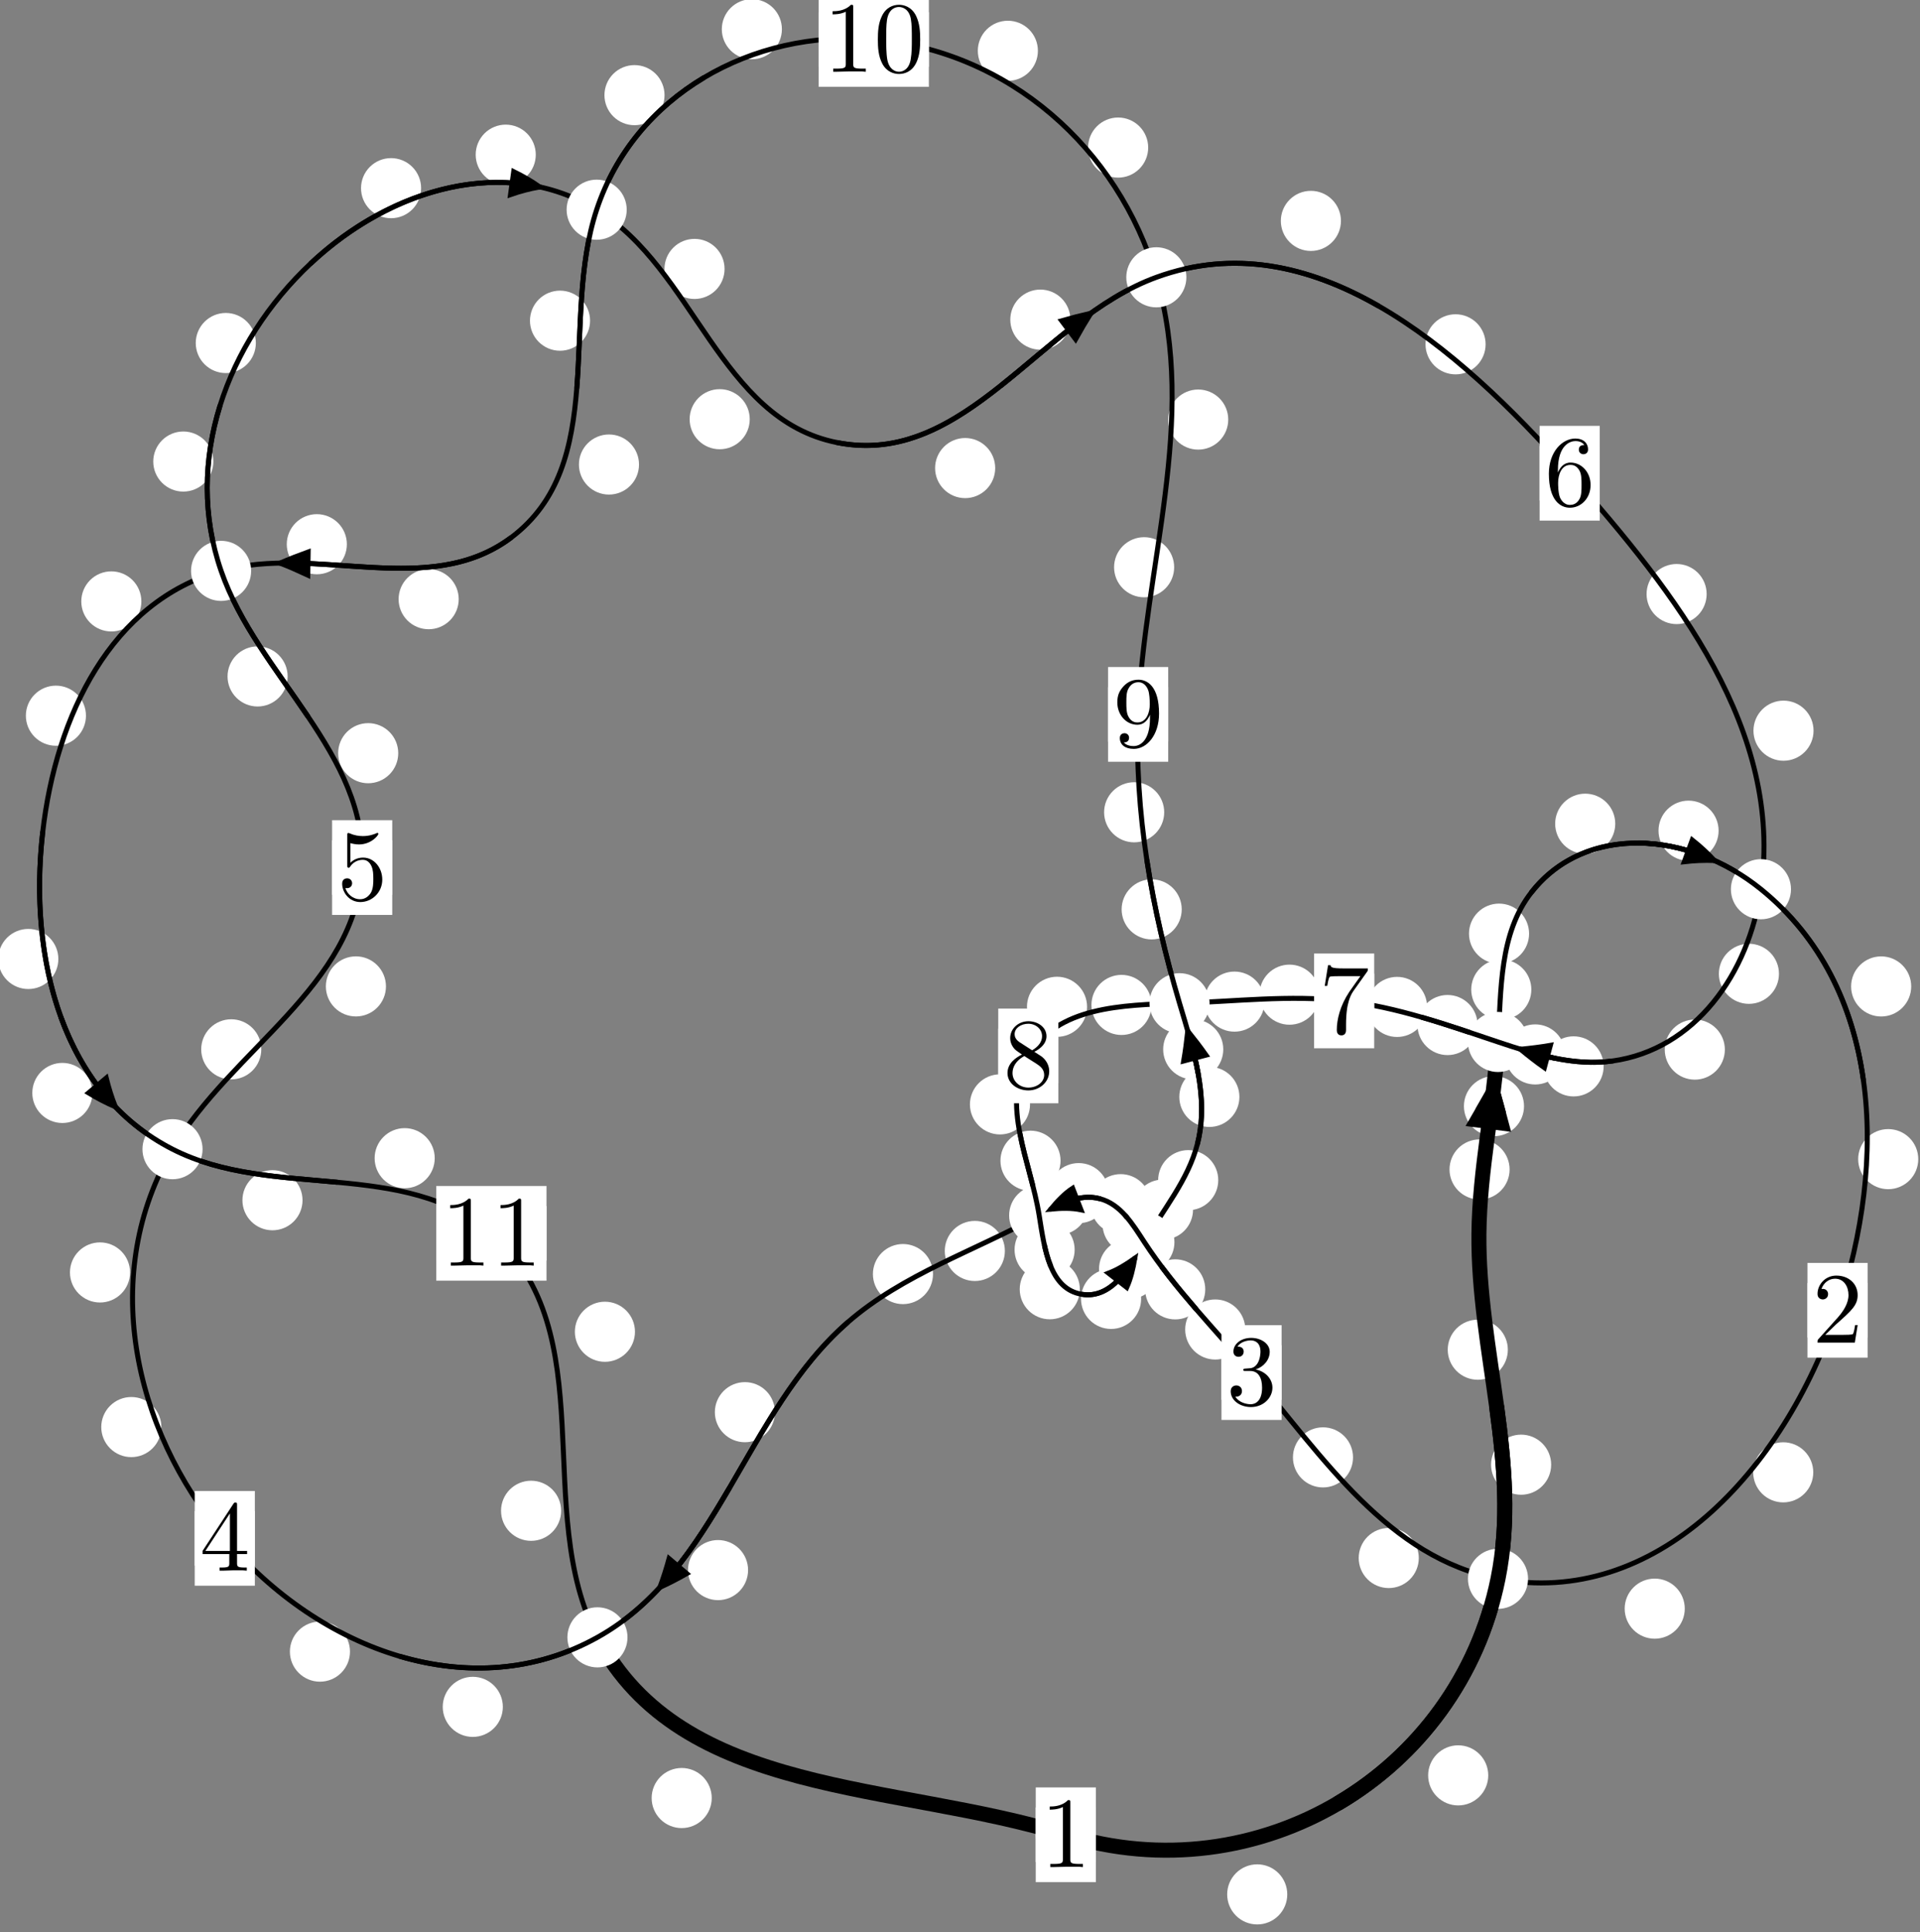 <?xml version="1.0"?>
<!-- Created by MetaPost 1.999 on 2021.07.06:0014 -->
<svg version="1.1" xmlns="http://www.w3.org/2000/svg" xmlns:xlink="http://www.w3.org/1999/xlink" width="190.975" height="192.154" viewBox="0 0 190.975 192.154">
<rect x="0" y="0" width="190.975" height="192.154" fill="#808080" stroke="none"/>
<!-- Original BoundingBox: -149.173370 -34.369461 41.801529 157.784042 -->
  <defs>
    <g transform="scale(0.01,0.01)" id="GLYPHcmr10_48">
      <path style="fill-rule: evenodd;" d="M460 -320C460 -400,455 -480,420 -554C374 -650,292 -666,250 -666C190 -666,117 -640,76 -547C44 -478,39 -400,39 -320C39 -245,43 -155,84 -79C127 2,200 22,249 22C303 22,379 1,423 -94C455 -163,460 -241,460 -320M249 -0C210 -0,151 -25,133 -121C122 -181,122 -273,122 -332C122 -396,122 -462,130 -516C149 -635,224 -644,249 -644C282 -644,348 -626,367 -527C377 -471,377 -395,377 -332C377 -257,377 -189,366 -125C351 -30,294 -0,249 -0"></path>
    </g>
    <g transform="scale(0.01,0.01)" id="GLYPHcmr10_49">
      <path style="fill-rule: evenodd;" d="M294 -640C294 -664,294 -666,271 -666C209 -602,121 -602,89 -602L89 -571C109 -571,168 -571,220 -597L220 -79C220 -43,217 -31,127 -31L95 -31L95 -0L257 -0L130 -3L217 -3L257 -3L297 -3L384 -3L419 -0L419 -31L387 -31C297 -31,294 -42,294 -79"></path>
    </g>
    <g transform="scale(0.01,0.01)" id="GLYPHcmr10_50">
      <path style="fill-rule: evenodd;" d="M127 -77L233 -180C389 -318,449 -372,449 -472C449 -586,359 -666,237 -666C124 -666,50 -574,50 -485C50 -429,100 -429,103 -429C120 -429,155 -441,155 -482C155 -508,137 -534,102 -534C94 -534,92 -534,89 -533C112 -598,166 -635,224 -635C315 -635,358 -554,358 -472C358 -392,308 -313,253 -251L61 -37C50 -26,50 -24,50 -0L421 -0L449 -174L424 -174C419 -144,412 -100,402 -85C395 -77,329 -77,307 -77"></path>
    </g>
    <g transform="scale(0.01,0.01)" id="GLYPHcmr10_51">
      <path style="fill-rule: evenodd;" d="M290 -352C372 -379,430 -449,430 -528C430 -610,342 -666,246 -666C145 -666,69 -606,69 -530C69 -497,91 -478,120 -478C151 -478,171 -500,171 -529C171 -579,124 -579,109 -579C140 -628,206 -641,242 -641C283 -641,338 -619,338 -529C338 -517,336 -459,310 -415C280 -367,246 -364,221 -363C213 -362,189 -360,182 -360C174 -359,167 -358,167 -348C167 -337,174 -337,191 -337L235 -337C317 -337,354 -269,354 -171C354 -35,285 -6,241 -6C198 -6,123 -23,88 -82C123 -77,154 -99,154 -137C154 -173,127 -193,98 -193C74 -193,42 -179,42 -135C42 -44,135 22,244 22C366 22,457 -69,457 -171C457 -253,394 -331,290 -352"></path>
    </g>
    <g transform="scale(0.01,0.01)" id="GLYPHcmr10_52">
      <path style="fill-rule: evenodd;" d="M294 -165L294 -78C294 -42,292 -31,218 -31L197 -31L197 -0L332 -0L238 -3L290 -3L332 -3L374 -3L427 -3L468 -0L468 -31L447 -31C373 -31,371 -42,371 -78L371 -165L471 -165L471 -196L371 -196L371 -651C371 -671,371 -677,355 -677C346 -677,343 -677,335 -665L28 -196L28 -165M300 -196L56 -196L300 -569"></path>
    </g>
    <g transform="scale(0.01,0.01)" id="GLYPHcmr10_53">
      <path style="fill-rule: evenodd;" d="M449 -201C449 -320,367 -420,259 -420C211 -420,168 -404,132 -369L132 -564C152 -558,185 -551,217 -551C340 -551,410 -642,410 -655C410 -661,407 -666,400 -666C399 -666,397 -666,392 -663C372 -654,323 -634,256 -634C216 -634,170 -641,123 -662C115 -665,113 -665,111 -665C101 -665,101 -657,101 -641L101 -345C101 -327,101 -319,115 -319C122 -319,124 -322,128 -328C139 -344,176 -398,257 -398C309 -398,334 -352,342 -334C358 -297,360 -258,360 -208C360 -173,360 -113,336 -71C312 -32,275 -6,229 -6C156 -6,99 -59,82 -118C85 -117,88 -116,99 -116C132 -116,149 -141,149 -165C149 -189,132 -214,99 -214C85 -214,50 -207,50 -161C50 -75,119 22,231 22C347 22,449 -74,449 -201"></path>
    </g>
    <g transform="scale(0.01,0.01)" id="GLYPHcmr10_54">
      <path style="fill-rule: evenodd;" d="M132 -328L132 -352C132 -605,256 -641,307 -641C331 -641,373 -635,395 -601C380 -601,340 -601,340 -556C340 -525,364 -510,386 -510C402 -510,432 -519,432 -558C432 -618,388 -666,305 -666C177 -666,42 -537,42 -316C42 -49,158 22,251 22C362 22,457 -72,457 -204C457 -331,368 -427,257 -427C189 -427,152 -376,132 -328M251 -6C188 -6,158 -66,152 -81C134 -128,134 -208,134 -226C134 -304,166 -404,256 -404C272 -404,318 -404,349 -342C367 -305,367 -254,367 -205C367 -157,367 -107,350 -71C320 -11,274 -6,251 -6"></path>
    </g>
    <g transform="scale(0.01,0.01)" id="GLYPHcmr10_55">
      <path style="fill-rule: evenodd;" d="M476 -609C485 -621,485 -623,485 -644L242 -644C120 -644,118 -657,114 -676L89 -676L56 -470L81 -470C84 -486,93 -549,106 -561C113 -567,191 -567,204 -567L411 -567C400 -551,321 -442,299 -409C209 -274,176 -135,176 -33C176 -23,176 22,222 22C268 22,268 -23,268 -33L268 -84C268 -139,271 -194,279 -248C283 -271,297 -357,341 -419"></path>
    </g>
    <g transform="scale(0.01,0.01)" id="GLYPHcmr10_56">
      <path style="fill-rule: evenodd;" d="M163 -457C117 -487,113 -521,113 -538C113 -599,178 -641,249 -641C322 -641,386 -589,386 -517C386 -460,347 -412,287 -377M309 -362C381 -399,430 -451,430 -517C430 -609,341 -666,250 -666C150 -666,69 -592,69 -499C69 -481,71 -436,113 -389C124 -377,161 -352,186 -335C128 -306,42 -250,42 -151C42 -45,144 22,249 22C362 22,457 -61,457 -168C457 -204,446 -249,408 -291C389 -312,373 -322,309 -362M209 -320L332 -242C360 -223,407 -193,407 -132C407 -58,332 -6,250 -6C164 -6,92 -68,92 -151C92 -209,124 -273,209 -320"></path>
    </g>
    <g transform="scale(0.01,0.01)" id="GLYPHcmr10_57">
      <path style="fill-rule: evenodd;" d="M367 -318L367 -286C367 -52,263 -6,205 -6C188 -6,134 -8,107 -42C151 -42,159 -71,159 -88C159 -119,135 -134,113 -134C97 -134,67 -125,67 -86C67 -19,121 22,206 22C335 22,457 -114,457 -329C457 -598,342 -666,253 -666C198 -666,149 -648,106 -603C65 -558,42 -516,42 -441C42 -316,130 -218,242 -218C303 -218,344 -260,367 -318M243 -241C227 -241,181 -241,150 -304C132 -341,132 -391,132 -440C132 -494,132 -541,153 -578C180 -628,218 -641,253 -641C299 -641,332 -607,349 -562C361 -530,365 -467,365 -421C365 -338,331 -241,243 -241"></path>
    </g>
  </defs>
  <path d="M128.04 188.381C128.04 187.588,127.725 186.828,127.164 186.267C126.604 185.707,125.844 185.392,125.051 185.392C124.258 185.392,123.498 185.707,122.938 186.267C122.377 186.828,122.062 187.588,122.062 188.381C122.062 189.173,122.377 189.934,122.938 190.494C123.498 191.055,124.258 191.369,125.051 191.369C125.844 191.369,126.604 191.055,127.164 190.494C127.725 189.934,128.04 189.173,128.04 188.381Z" style="fill: rgb(100%,100%,100%);stroke: none;"></path>
  <path d="M108.999 182.453C108.999 181.661,108.684 180.901,108.123 180.34C107.563 179.78,106.803 179.465,106.01 179.465C105.217 179.465,104.457 179.78,103.897 180.34C103.336 180.901,103.021 181.661,103.021 182.453C103.021 183.246,103.336 184.006,103.897 184.567C104.457 185.127,105.217 185.442,106.01 185.442C106.803 185.442,107.563 185.127,108.123 184.567C108.684 184.006,108.999 183.246,108.999 182.453Z" style="fill: rgb(100%,100%,100%);stroke: none;"></path>
  <path d="M154.288 145.651C154.288 144.858,153.973 144.098,153.412 143.538C152.852 142.977,152.092 142.662,151.299 142.662C150.506 142.662,149.746 142.977,149.186 143.538C148.625 144.098,148.31 144.858,148.31 145.651C148.31 146.444,148.625 147.204,149.186 147.764C149.746 148.325,150.506 148.64,151.299 148.64C152.092 148.64,152.852 148.325,153.412 147.764C153.973 147.204,154.288 146.444,154.288 145.651Z" style="fill: rgb(100%,100%,100%);stroke: none;"></path>
  <path d="M148.03 176.545C148.03 175.752,147.715 174.992,147.154 174.432C146.594 173.871,145.834 173.556,145.041 173.556C144.248 173.556,143.488 173.871,142.928 174.432C142.367 174.992,142.052 175.752,142.052 176.545C142.052 177.338,142.367 178.098,142.928 178.658C143.488 179.219,144.248 179.534,145.041 179.534C145.834 179.534,146.594 179.219,147.154 178.658C147.715 178.098,148.03 177.338,148.03 176.545Z" style="fill: rgb(100%,100%,100%);stroke: none;"></path>
  <path d="M150.155 116.292C150.155 115.499,149.84 114.739,149.28 114.178C148.719 113.618,147.959 113.303,147.166 113.303C146.374 113.303,145.614 113.618,145.053 114.178C144.493 114.739,144.178 115.499,144.178 116.292C144.178 117.084,144.493 117.844,145.053 118.405C145.614 118.965,146.374 119.28,147.166 119.28C147.959 119.28,148.719 118.965,149.28 118.405C149.84 117.844,150.155 117.084,150.155 116.292Z" style="fill: rgb(100%,100%,100%);stroke: none;"></path>
  <path d="M149.979 134.217C149.979 133.425,149.664 132.664,149.103 132.104C148.543 131.544,147.782 131.229,146.99 131.229C146.197 131.229,145.437 131.544,144.876 132.104C144.316 132.664,144.001 133.425,144.001 134.217C144.001 135.01,144.316 135.77,144.876 136.331C145.437 136.891,146.197 137.206,146.99 137.206C147.782 137.206,148.543 136.891,149.103 136.331C149.664 135.77,149.979 135.01,149.979 134.217Z" style="fill: rgb(100%,100%,100%);stroke: none;"></path>
  <path d="M152.316 98.402C152.316 97.61,152.001 96.85,151.44 96.289C150.88 95.729,150.12 95.414,149.327 95.414C148.534 95.414,147.774 95.729,147.214 96.289C146.653 96.85,146.338 97.61,146.338 98.402C146.338 99.195,146.653 99.955,147.214 100.516C147.774 101.076,148.534 101.391,149.327 101.391C150.12 101.391,150.88 101.076,151.44 100.516C152.001 99.955,152.316 99.195,152.316 98.402Z" style="fill: rgb(100%,100%,100%);stroke: none;"></path>
  <path d="M151.588 109.998C151.588 109.205,151.273 108.445,150.713 107.884C150.152 107.324,149.392 107.009,148.599 107.009C147.807 107.009,147.047 107.324,146.486 107.884C145.926 108.445,145.611 109.205,145.611 109.998C145.611 110.79,145.926 111.55,146.486 112.111C147.047 112.671,147.807 112.986,148.599 112.986C149.392 112.986,150.152 112.671,150.713 112.111C151.273 111.55,151.588 110.79,151.588 109.998Z" style="fill: rgb(100%,100%,100%);stroke: none;"></path>
  <path d="M160.663 81.912C160.663 81.119,160.349 80.359,159.788 79.798C159.228 79.238,158.467 78.923,157.675 78.923C156.882 78.923,156.122 79.238,155.561 79.798C155.001 80.359,154.686 81.119,154.686 81.912C154.686 82.704,155.001 83.465,155.561 84.025C156.122 84.586,156.882 84.9,157.675 84.9C158.467 84.9,159.228 84.586,159.788 84.025C160.349 83.465,160.663 82.704,160.663 81.912Z" style="fill: rgb(100%,100%,100%);stroke: none;"></path>
  <path d="M152.092 92.843C152.092 92.051,151.777 91.29,151.217 90.73C150.656 90.169,149.896 89.855,149.103 89.855C148.311 89.855,147.55 90.169,146.99 90.73C146.43 91.29,146.115 92.051,146.115 92.843C146.115 93.636,146.43 94.396,146.99 94.957C147.55 95.517,148.311 95.832,149.103 95.832C149.896 95.832,150.656 95.517,151.217 94.957C151.777 94.396,152.092 93.636,152.092 92.843Z" style="fill: rgb(100%,100%,100%);stroke: none;"></path>
  <path d="M190.1 98.093C190.1 97.3,189.785 96.54,189.225 95.98C188.664 95.419,187.904 95.104,187.112 95.104C186.319 95.104,185.559 95.419,184.998 95.98C184.438 96.54,184.123 97.3,184.123 98.093C184.123 98.886,184.438 99.646,184.998 100.206C185.559 100.767,186.319 101.082,187.112 101.082C187.904 101.082,188.664 100.767,189.225 100.206C189.785 99.646,190.1 98.886,190.1 98.093Z" style="fill: rgb(100%,100%,100%);stroke: none;"></path>
  <path d="M170.943 82.605C170.943 81.812,170.628 81.052,170.068 80.491C169.507 79.931,168.747 79.616,167.954 79.616C167.161 79.616,166.401 79.931,165.841 80.491C165.28 81.052,164.965 81.812,164.965 82.605C164.965 83.397,165.28 84.158,165.841 84.718C166.401 85.279,167.161 85.593,167.954 85.593C168.747 85.593,169.507 85.279,170.068 84.718C170.628 84.158,170.943 83.397,170.943 82.605Z" style="fill: rgb(100%,100%,100%);stroke: none;"></path>
  <path d="M180.359 146.411C180.359 145.618,180.045 144.858,179.484 144.298C178.924 143.737,178.163 143.422,177.371 143.422C176.578 143.422,175.818 143.737,175.257 144.298C174.697 144.858,174.382 145.618,174.382 146.411C174.382 147.204,174.697 147.964,175.257 148.524C175.818 149.085,176.578 149.4,177.371 149.4C178.163 149.4,178.924 149.085,179.484 148.524C180.045 147.964,180.359 147.204,180.359 146.411Z" style="fill: rgb(100%,100%,100%);stroke: none;"></path>
  <path d="M190.802 115.267C190.802 114.474,190.487 113.714,189.926 113.153C189.366 112.593,188.605 112.278,187.813 112.278C187.02 112.278,186.26 112.593,185.699 113.153C185.139 113.714,184.824 114.474,184.824 115.267C184.824 116.059,185.139 116.819,185.699 117.38C186.26 117.94,187.02 118.255,187.813 118.255C188.605 118.255,189.366 117.94,189.926 117.38C190.487 116.819,190.802 116.059,190.802 115.267Z" style="fill: rgb(100%,100%,100%);stroke: none;"></path>
  <path d="M141.122 154.932C141.122 154.139,140.807 153.379,140.247 152.818C139.686 152.258,138.926 151.943,138.133 151.943C137.341 151.943,136.581 152.258,136.02 152.818C135.46 153.379,135.145 154.139,135.145 154.932C135.145 155.724,135.46 156.484,136.02 157.045C136.581 157.605,137.341 157.92,138.133 157.92C138.926 157.92,139.686 157.605,140.247 157.045C140.807 156.484,141.122 155.724,141.122 154.932Z" style="fill: rgb(100%,100%,100%);stroke: none;"></path>
  <path d="M167.578 159.967C167.578 159.175,167.263 158.415,166.703 157.854C166.142 157.294,165.382 156.979,164.589 156.979C163.797 156.979,163.036 157.294,162.476 157.854C161.916 158.415,161.601 159.175,161.601 159.967C161.601 160.76,161.916 161.52,162.476 162.081C163.036 162.641,163.797 162.956,164.589 162.956C165.382 162.956,166.142 162.641,166.703 162.081C167.263 161.52,167.578 160.76,167.578 159.967Z" style="fill: rgb(100%,100%,100%);stroke: none;"></path>
  <path d="M123.864 132.207C123.864 131.415,123.549 130.655,122.989 130.094C122.428 129.534,121.668 129.219,120.875 129.219C120.083 129.219,119.322 129.534,118.762 130.094C118.201 130.655,117.886 131.415,117.886 132.207C117.886 133,118.201 133.76,118.762 134.321C119.322 134.881,120.083 135.196,120.875 135.196C121.668 135.196,122.428 134.881,122.989 134.321C123.549 133.76,123.864 133,123.864 132.207Z" style="fill: rgb(100%,100%,100%);stroke: none;"></path>
  <path d="M134.581 144.924C134.581 144.131,134.267 143.371,133.706 142.811C133.146 142.25,132.385 141.935,131.593 141.935C130.8 141.935,130.04 142.25,129.479 142.811C128.919 143.371,128.604 144.131,128.604 144.924C128.604 145.717,128.919 146.477,129.479 147.037C130.04 147.598,130.8 147.913,131.593 147.913C132.385 147.913,133.146 147.598,133.706 147.037C134.267 146.477,134.581 145.717,134.581 144.924Z" style="fill: rgb(100%,100%,100%);stroke: none;"></path>
  <path d="M115.642 121.725C115.642 120.932,115.327 120.172,114.767 119.611C114.206 119.051,113.446 118.736,112.654 118.736C111.861 118.736,111.101 119.051,110.54 119.611C109.98 120.172,109.665 120.932,109.665 121.725C109.665 122.517,109.98 123.278,110.54 123.838C111.101 124.398,111.861 124.713,112.654 124.713C113.446 124.713,114.206 124.398,114.767 123.838C115.327 123.278,115.642 122.517,115.642 121.725Z" style="fill: rgb(100%,100%,100%);stroke: none;"></path>
  <path d="M119.882 128.216C119.882 127.423,119.567 126.663,119.007 126.103C118.446 125.542,117.686 125.227,116.894 125.227C116.101 125.227,115.341 125.542,114.78 126.103C114.22 126.663,113.905 127.423,113.905 128.216C113.905 129.009,114.22 129.769,114.78 130.329C115.341 130.89,116.101 131.205,116.894 131.205C117.686 131.205,118.446 130.89,119.007 130.329C119.567 129.769,119.882 129.009,119.882 128.216Z" style="fill: rgb(100%,100%,100%);stroke: none;"></path>
  <path d="M110.281 118.646C110.281 117.853,109.966 117.093,109.405 116.532C108.845 115.972,108.085 115.657,107.292 115.657C106.499 115.657,105.739 115.972,105.179 116.532C104.618 117.093,104.303 117.853,104.303 118.646C104.303 119.438,104.618 120.198,105.179 120.759C105.739 121.319,106.499 121.634,107.292 121.634C108.085 121.634,108.845 121.319,109.405 120.759C109.966 120.198,110.281 119.438,110.281 118.646Z" style="fill: rgb(100%,100%,100%);stroke: none;"></path>
  <path d="M114.457 119.745C114.457 118.953,114.142 118.193,113.582 117.632C113.021 117.072,112.261 116.757,111.469 116.757C110.676 116.757,109.916 117.072,109.355 117.632C108.795 118.193,108.48 118.953,108.48 119.745C108.48 120.538,108.795 121.298,109.355 121.859C109.916 122.419,110.676 122.734,111.469 122.734C112.261 122.734,113.021 122.419,113.582 121.859C114.142 121.298,114.457 120.538,114.457 119.745Z" style="fill: rgb(100%,100%,100%);stroke: none;"></path>
  <path d="M99.951 124.397C99.951 123.604,99.636 122.844,99.075 122.283C98.515 121.723,97.754 121.408,96.962 121.408C96.169 121.408,95.409 121.723,94.848 122.283C94.288 122.844,93.973 123.604,93.973 124.397C93.973 125.189,94.288 125.95,94.848 126.51C95.409 127.071,96.169 127.385,96.962 127.385C97.754 127.385,98.515 127.071,99.075 126.51C99.636 125.95,99.951 125.189,99.951 124.397Z" style="fill: rgb(100%,100%,100%);stroke: none;"></path>
  <path d="M108.256 119.812C108.256 119.019,107.941 118.259,107.381 117.698C106.82 117.138,106.06 116.823,105.267 116.823C104.475 116.823,103.714 117.138,103.154 117.698C102.594 118.259,102.279 119.019,102.279 119.812C102.279 120.604,102.594 121.365,103.154 121.925C103.714 122.486,104.475 122.801,105.267 122.801C106.06 122.801,106.82 122.486,107.381 121.925C107.941 121.365,108.256 120.604,108.256 119.812Z" style="fill: rgb(100%,100%,100%);stroke: none;"></path>
  <path d="M77.081 140.43C77.081 139.637,76.766 138.877,76.206 138.316C75.645 137.756,74.885 137.441,74.092 137.441C73.3 137.441,72.54 137.756,71.979 138.316C71.419 138.877,71.104 139.637,71.104 140.43C71.104 141.222,71.419 141.983,71.979 142.543C72.54 143.104,73.3 143.418,74.092 143.418C74.885 143.418,75.645 143.104,76.206 142.543C76.766 141.983,77.081 141.222,77.081 140.43Z" style="fill: rgb(100%,100%,100%);stroke: none;"></path>
  <path d="M92.803 126.696C92.803 125.903,92.488 125.143,91.928 124.582C91.367 124.022,90.607 123.707,89.814 123.707C89.022 123.707,88.261 124.022,87.701 124.582C87.14 125.143,86.825 125.903,86.825 126.696C86.825 127.488,87.14 128.248,87.701 128.809C88.261 129.369,89.022 129.684,89.814 129.684C90.607 129.684,91.367 129.369,91.928 128.809C92.488 128.248,92.803 127.488,92.803 126.696Z" style="fill: rgb(100%,100%,100%);stroke: none;"></path>
  <path d="M50.016 169.733C50.016 168.94,49.701 168.18,49.14 167.619C48.58 167.059,47.82 166.744,47.027 166.744C46.234 166.744,45.474 167.059,44.914 167.619C44.353 168.18,44.038 168.94,44.038 169.733C44.038 170.525,44.353 171.285,44.914 171.846C45.474 172.406,46.234 172.721,47.027 172.721C47.82 172.721,48.58 172.406,49.14 171.846C49.701 171.285,50.016 170.525,50.016 169.733Z" style="fill: rgb(100%,100%,100%);stroke: none;"></path>
  <path d="M74.409 156.133C74.409 155.34,74.094 154.58,73.534 154.019C72.973 153.459,72.213 153.144,71.421 153.144C70.628 153.144,69.868 153.459,69.307 154.019C68.747 154.58,68.432 155.34,68.432 156.133C68.432 156.925,68.747 157.685,69.307 158.246C69.868 158.806,70.628 159.121,71.421 159.121C72.213 159.121,72.973 158.806,73.534 158.246C74.094 157.685,74.409 156.925,74.409 156.133Z" style="fill: rgb(100%,100%,100%);stroke: none;"></path>
  <path d="M16.05 141.91C16.05 141.117,15.735 140.357,15.174 139.797C14.614 139.236,13.854 138.921,13.061 138.921C12.268 138.921,11.508 139.236,10.948 139.797C10.387 140.357,10.072 141.117,10.072 141.91C10.072 142.703,10.387 143.463,10.948 144.023C11.508 144.584,12.268 144.899,13.061 144.899C13.854 144.899,14.614 144.584,15.174 144.023C15.735 143.463,16.05 142.703,16.05 141.91Z" style="fill: rgb(100%,100%,100%);stroke: none;"></path>
  <path d="M34.812 164.241C34.812 163.448,34.497 162.688,33.936 162.128C33.376 161.567,32.616 161.252,31.823 161.252C31.03 161.252,30.27 161.567,29.71 162.128C29.149 162.688,28.834 163.448,28.834 164.241C28.834 165.034,29.149 165.794,29.71 166.354C30.27 166.915,31.03 167.23,31.823 167.23C32.616 167.23,33.376 166.915,33.936 166.354C34.497 165.794,34.812 165.034,34.812 164.241Z" style="fill: rgb(100%,100%,100%);stroke: none;"></path>
  <path d="M25.99 104.347C25.99 103.554,25.676 102.794,25.115 102.234C24.555 101.673,23.794 101.358,23.002 101.358C22.209 101.358,21.449 101.673,20.888 102.234C20.328 102.794,20.013 103.554,20.013 104.347C20.013 105.14,20.328 105.9,20.888 106.46C21.449 107.021,22.209 107.336,23.002 107.336C23.794 107.336,24.555 107.021,25.115 106.46C25.676 105.9,25.99 105.14,25.99 104.347Z" style="fill: rgb(100%,100%,100%);stroke: none;"></path>
  <path d="M12.936 126.534C12.936 125.741,12.621 124.981,12.06 124.421C11.5 123.86,10.74 123.545,9.947 123.545C9.154 123.545,8.394 123.86,7.834 124.421C7.273 124.981,6.958 125.741,6.958 126.534C6.958 127.327,7.273 128.087,7.834 128.647C8.394 129.208,9.154 129.523,9.947 129.523C10.74 129.523,11.5 129.208,12.06 128.647C12.621 128.087,12.936 127.327,12.936 126.534Z" style="fill: rgb(100%,100%,100%);stroke: none;"></path>
  <path d="M39.612 74.899C39.612 74.106,39.297 73.346,38.737 72.786C38.176 72.225,37.416 71.91,36.623 71.91C35.831 71.91,35.07 72.225,34.51 72.786C33.949 73.346,33.635 74.106,33.635 74.899C33.635 75.692,33.949 76.452,34.51 77.012C35.07 77.573,35.831 77.888,36.623 77.888C37.416 77.888,38.176 77.573,38.737 77.012C39.297 76.452,39.612 75.692,39.612 74.899Z" style="fill: rgb(100%,100%,100%);stroke: none;"></path>
  <path d="M38.39 98.09C38.39 97.297,38.075 96.537,37.514 95.976C36.954 95.416,36.194 95.101,35.401 95.101C34.608 95.101,33.848 95.416,33.288 95.976C32.727 96.537,32.412 97.297,32.412 98.09C32.412 98.882,32.727 99.643,33.288 100.203C33.848 100.764,34.608 101.078,35.401 101.078C36.194 101.078,36.954 100.764,37.514 100.203C38.075 99.643,38.39 98.882,38.39 98.09Z" style="fill: rgb(100%,100%,100%);stroke: none;"></path>
  <path d="M21.222 45.897C21.222 45.104,20.907 44.344,20.347 43.783C19.786 43.223,19.026 42.908,18.233 42.908C17.441 42.908,16.68 43.223,16.12 43.783C15.559 44.344,15.244 45.104,15.244 45.897C15.244 46.689,15.559 47.45,16.12 48.01C16.68 48.571,17.441 48.885,18.233 48.885C19.026 48.885,19.786 48.571,20.347 48.01C20.907 47.45,21.222 46.689,21.222 45.897Z" style="fill: rgb(100%,100%,100%);stroke: none;"></path>
  <path d="M28.611 67.266C28.611 66.473,28.296 65.713,27.735 65.152C27.175 64.592,26.415 64.277,25.622 64.277C24.829 64.277,24.069 64.592,23.509 65.152C22.948 65.713,22.633 66.473,22.633 67.266C22.633 68.059,22.948 68.819,23.509 69.379C24.069 69.94,24.829 70.255,25.622 70.255C26.415 70.255,27.175 69.94,27.735 69.379C28.296 68.819,28.611 68.059,28.611 67.266Z" style="fill: rgb(100%,100%,100%);stroke: none;"></path>
  <path d="M41.886 18.711C41.886 17.919,41.571 17.159,41.011 16.598C40.45 16.038,39.69 15.723,38.897 15.723C38.105 15.723,37.344 16.038,36.784 16.598C36.224 17.159,35.909 17.919,35.909 18.711C35.909 19.504,36.224 20.264,36.784 20.825C37.344 21.385,38.105 21.7,38.897 21.7C39.69 21.7,40.45 21.385,41.011 20.825C41.571 20.264,41.886 19.504,41.886 18.711Z" style="fill: rgb(100%,100%,100%);stroke: none;"></path>
  <path d="M25.448 34.11C25.448 33.318,25.133 32.557,24.572 31.997C24.012 31.436,23.252 31.121,22.459 31.121C21.666 31.121,20.906 31.436,20.346 31.997C19.785 32.557,19.47 33.318,19.47 34.11C19.47 34.903,19.785 35.663,20.346 36.224C20.906 36.784,21.666 37.099,22.459 37.099C23.252 37.099,24.012 36.784,24.572 36.224C25.133 35.663,25.448 34.903,25.448 34.11Z" style="fill: rgb(100%,100%,100%);stroke: none;"></path>
  <path d="M72.07 26.741C72.07 25.949,71.755 25.189,71.195 24.628C70.634 24.068,69.874 23.753,69.081 23.753C68.289 23.753,67.529 24.068,66.968 24.628C66.408 25.189,66.093 25.949,66.093 26.741C66.093 27.534,66.408 28.294,66.968 28.855C67.529 29.415,68.289 29.73,69.081 29.73C69.874 29.73,70.634 29.415,71.195 28.855C71.755 28.294,72.07 27.534,72.07 26.741Z" style="fill: rgb(100%,100%,100%);stroke: none;"></path>
  <path d="M53.292 15.381C53.292 14.589,52.977 13.828,52.417 13.268C51.856 12.707,51.096 12.393,50.303 12.393C49.511 12.393,48.75 12.707,48.19 13.268C47.63 13.828,47.315 14.589,47.315 15.381C47.315 16.174,47.63 16.934,48.19 17.495C48.75 18.055,49.511 18.37,50.303 18.37C51.096 18.37,51.856 18.055,52.417 17.495C52.977 16.934,53.292 16.174,53.292 15.381Z" style="fill: rgb(100%,100%,100%);stroke: none;"></path>
  <path d="M98.989 46.546C98.989 45.753,98.674 44.993,98.114 44.433C97.553 43.872,96.793 43.557,96 43.557C95.208 43.557,94.447 43.872,93.887 44.433C93.326 44.993,93.011 45.753,93.011 46.546C93.011 47.339,93.326 48.099,93.887 48.659C94.447 49.22,95.208 49.535,96 49.535C96.793 49.535,97.553 49.22,98.114 48.659C98.674 48.099,98.989 47.339,98.989 46.546Z" style="fill: rgb(100%,100%,100%);stroke: none;"></path>
  <path d="M74.574 41.686C74.574 40.894,74.259 40.133,73.698 39.573C73.138 39.013,72.378 38.698,71.585 38.698C70.792 38.698,70.032 39.013,69.471 39.573C68.911 40.133,68.596 40.894,68.596 41.686C68.596 42.479,68.911 43.239,69.471 43.8C70.032 44.36,70.792 44.675,71.585 44.675C72.378 44.675,73.138 44.36,73.698 43.8C74.259 43.239,74.574 42.479,74.574 41.686Z" style="fill: rgb(100%,100%,100%);stroke: none;"></path>
  <path d="M133.378 21.967C133.378 21.174,133.063 20.414,132.502 19.853C131.942 19.293,131.182 18.978,130.389 18.978C129.596 18.978,128.836 19.293,128.276 19.853C127.715 20.414,127.4 21.174,127.4 21.967C127.4 22.759,127.715 23.52,128.276 24.08C128.836 24.64,129.596 24.955,130.389 24.955C131.182 24.955,131.942 24.64,132.502 24.08C133.063 23.52,133.378 22.759,133.378 21.967Z" style="fill: rgb(100%,100%,100%);stroke: none;"></path>
  <path d="M106.467 31.785C106.467 30.992,106.152 30.232,105.592 29.671C105.032 29.111,104.271 28.796,103.479 28.796C102.686 28.796,101.926 29.111,101.365 29.671C100.805 30.232,100.49 30.992,100.49 31.785C100.49 32.577,100.805 33.337,101.365 33.898C101.926 34.458,102.686 34.773,103.479 34.773C104.271 34.773,105.032 34.458,105.592 33.898C106.152 33.337,106.467 32.577,106.467 31.785Z" style="fill: rgb(100%,100%,100%);stroke: none;"></path>
  <path d="M169.755 59.074C169.755 58.281,169.44 57.521,168.88 56.96C168.319 56.4,167.559 56.085,166.767 56.085C165.974 56.085,165.214 56.4,164.653 56.96C164.093 57.521,163.778 58.281,163.778 59.074C163.778 59.866,164.093 60.626,164.653 61.187C165.214 61.747,165.974 62.062,166.767 62.062C167.559 62.062,168.319 61.747,168.88 61.187C169.44 60.626,169.755 59.866,169.755 59.074Z" style="fill: rgb(100%,100%,100%);stroke: none;"></path>
  <path d="M147.768 34.239C147.768 33.447,147.453 32.686,146.893 32.126C146.332 31.565,145.572 31.251,144.779 31.251C143.987 31.251,143.227 31.565,142.666 32.126C142.106 32.686,141.791 33.447,141.791 34.239C141.791 35.032,142.106 35.792,142.666 36.353C143.227 36.913,143.987 37.228,144.779 37.228C145.572 37.228,146.332 36.913,146.893 36.353C147.453 35.792,147.768 35.032,147.768 34.239Z" style="fill: rgb(100%,100%,100%);stroke: none;"></path>
  <path d="M176.947 96.836C176.947 96.043,176.632 95.283,176.071 94.723C175.511 94.162,174.751 93.847,173.958 93.847C173.165 93.847,172.405 94.162,171.844 94.723C171.284 95.283,170.969 96.043,170.969 96.836C170.969 97.629,171.284 98.389,171.844 98.949C172.405 99.51,173.165 99.825,173.958 99.825C174.751 99.825,175.511 99.51,176.071 98.949C176.632 98.389,176.947 97.629,176.947 96.836Z" style="fill: rgb(100%,100%,100%);stroke: none;"></path>
  <path d="M180.387 72.661C180.387 71.868,180.072 71.108,179.512 70.548C178.951 69.987,178.191 69.672,177.398 69.672C176.606 69.672,175.845 69.987,175.285 70.548C174.725 71.108,174.41 71.868,174.41 72.661C174.41 73.454,174.725 74.214,175.285 74.774C175.845 75.335,176.606 75.65,177.398 75.65C178.191 75.65,178.951 75.335,179.512 74.774C180.072 74.214,180.387 73.454,180.387 72.661Z" style="fill: rgb(100%,100%,100%);stroke: none;"></path>
  <path d="M159.509 106.042C159.509 105.249,159.194 104.489,158.633 103.928C158.073 103.368,157.313 103.053,156.52 103.053C155.727 103.053,154.967 103.368,154.407 103.928C153.846 104.489,153.531 105.249,153.531 106.042C153.531 106.834,153.846 107.595,154.407 108.155C154.967 108.716,155.727 109.031,156.52 109.031C157.313 109.031,158.073 108.716,158.633 108.155C159.194 107.595,159.509 106.834,159.509 106.042Z" style="fill: rgb(100%,100%,100%);stroke: none;"></path>
  <path d="M171.565 104.374C171.565 103.582,171.25 102.821,170.689 102.261C170.129 101.7,169.369 101.385,168.576 101.385C167.783 101.385,167.023 101.7,166.463 102.261C165.902 102.821,165.587 103.582,165.587 104.374C165.587 105.167,165.902 105.927,166.463 106.488C167.023 107.048,167.783 107.363,168.576 107.363C169.369 107.363,170.129 107.048,170.689 106.488C171.25 105.927,171.565 105.167,171.565 104.374Z" style="fill: rgb(100%,100%,100%);stroke: none;"></path>
  <path d="M146.969 101.931C146.969 101.138,146.654 100.378,146.094 99.818C145.533 99.257,144.773 98.942,143.981 98.942C143.188 98.942,142.428 99.257,141.867 99.818C141.307 100.378,140.992 101.138,140.992 101.931C140.992 102.724,141.307 103.484,141.867 104.044C142.428 104.605,143.188 104.92,143.981 104.92C144.773 104.92,145.533 104.605,146.094 104.044C146.654 103.484,146.969 102.724,146.969 101.931Z" style="fill: rgb(100%,100%,100%);stroke: none;"></path>
  <path d="M155.689 104.855C155.689 104.062,155.374 103.302,154.813 102.741C154.253 102.181,153.493 101.866,152.7 101.866C151.907 101.866,151.147 102.181,150.587 102.741C150.026 103.302,149.711 104.062,149.711 104.855C149.711 105.647,150.026 106.407,150.587 106.968C151.147 107.528,151.907 107.843,152.7 107.843C153.493 107.843,154.253 107.528,154.813 106.968C155.374 106.407,155.689 105.647,155.689 104.855Z" style="fill: rgb(100%,100%,100%);stroke: none;"></path>
  <path d="M131.248 98.912C131.248 98.119,130.933 97.359,130.373 96.799C129.812 96.238,129.052 95.923,128.259 95.923C127.467 95.923,126.707 96.238,126.146 96.799C125.586 97.359,125.271 98.119,125.271 98.912C125.271 99.705,125.586 100.465,126.146 101.025C126.707 101.586,127.467 101.901,128.259 101.901C129.052 101.901,129.812 101.586,130.373 101.025C130.933 100.465,131.248 99.705,131.248 98.912Z" style="fill: rgb(100%,100%,100%);stroke: none;"></path>
  <path d="M141.95 100.13C141.95 99.337,141.635 98.577,141.075 98.017C140.514 97.456,139.754 97.141,138.961 97.141C138.169 97.141,137.409 97.456,136.848 98.017C136.288 98.577,135.973 99.337,135.973 100.13C135.973 100.923,136.288 101.683,136.848 102.243C137.409 102.804,138.169 103.119,138.961 103.119C139.754 103.119,140.514 102.804,141.075 102.243C141.635 101.683,141.95 100.923,141.95 100.13Z" style="fill: rgb(100%,100%,100%);stroke: none;"></path>
  <path d="M114.539 99.932C114.539 99.139,114.224 98.379,113.664 97.818C113.103 97.258,112.343 96.943,111.551 96.943C110.758 96.943,109.998 97.258,109.437 97.818C108.877 98.379,108.562 99.139,108.562 99.932C108.562 100.724,108.877 101.484,109.437 102.045C109.998 102.605,110.758 102.92,111.551 102.92C112.343 102.92,113.103 102.605,113.664 102.045C114.224 101.484,114.539 100.724,114.539 99.932Z" style="fill: rgb(100%,100%,100%);stroke: none;"></path>
  <path d="M125.777 99.603C125.777 98.81,125.462 98.05,124.901 97.489C124.341 96.929,123.581 96.614,122.788 96.614C121.995 96.614,121.235 96.929,120.675 97.489C120.114 98.05,119.799 98.81,119.799 99.603C119.799 100.395,120.114 101.156,120.675 101.716C121.235 102.277,121.995 102.591,122.788 102.591C123.581 102.591,124.341 102.277,124.901 101.716C125.462 101.156,125.777 100.395,125.777 99.603Z" style="fill: rgb(100%,100%,100%);stroke: none;"></path>
  <path d="M102.453 109.822C102.453 109.029,102.138 108.269,101.577 107.709C101.017 107.148,100.257 106.833,99.464 106.833C98.671 106.833,97.911 107.148,97.351 107.709C96.79 108.269,96.475 109.029,96.475 109.822C96.475 110.615,96.79 111.375,97.351 111.935C97.911 112.496,98.671 112.811,99.464 112.811C100.257 112.811,101.017 112.496,101.577 111.935C102.138 111.375,102.453 110.615,102.453 109.822Z" style="fill: rgb(100%,100%,100%);stroke: none;"></path>
  <path d="M108.127 100.117C108.127 99.324,107.812 98.564,107.251 98.004C106.691 97.443,105.931 97.128,105.138 97.128C104.345 97.128,103.585 97.443,103.025 98.004C102.464 98.564,102.149 99.324,102.149 100.117C102.149 100.91,102.464 101.67,103.025 102.23C103.585 102.791,104.345 103.106,105.138 103.106C105.931 103.106,106.691 102.791,107.251 102.23C107.812 101.67,108.127 100.91,108.127 100.117Z" style="fill: rgb(100%,100%,100%);stroke: none;"></path>
  <path d="M106.892 124.272C106.892 123.479,106.577 122.719,106.017 122.158C105.456 121.598,104.696 121.283,103.903 121.283C103.111 121.283,102.351 121.598,101.79 122.158C101.23 122.719,100.915 123.479,100.915 124.272C100.915 125.064,101.23 125.825,101.79 126.385C102.351 126.946,103.111 127.261,103.903 127.261C104.696 127.261,105.456 126.946,106.017 126.385C106.577 125.825,106.892 125.064,106.892 124.272Z" style="fill: rgb(100%,100%,100%);stroke: none;"></path>
  <path d="M105.489 115.424C105.489 114.632,105.174 113.871,104.613 113.311C104.053 112.75,103.293 112.435,102.5 112.435C101.707 112.435,100.947 112.75,100.387 113.311C99.826 113.871,99.511 114.632,99.511 115.424C99.511 116.217,99.826 116.977,100.387 117.538C100.947 118.098,101.707 118.413,102.5 118.413C103.293 118.413,104.053 118.098,104.613 117.538C105.174 116.977,105.489 116.217,105.489 115.424Z" style="fill: rgb(100%,100%,100%);stroke: none;"></path>
  <path d="M113.503 129.164C113.503 128.371,113.188 127.611,112.628 127.051C112.068 126.49,111.307 126.175,110.515 126.175C109.722 126.175,108.962 126.49,108.401 127.051C107.841 127.611,107.526 128.371,107.526 129.164C107.526 129.957,107.841 130.717,108.401 131.277C108.962 131.838,109.722 132.153,110.515 132.153C111.307 132.153,112.068 131.838,112.628 131.277C113.188 130.717,113.503 129.957,113.503 129.164Z" style="fill: rgb(100%,100%,100%);stroke: none;"></path>
  <path d="M107.406 128.204C107.406 127.412,107.091 126.651,106.531 126.091C105.97 125.53,105.21 125.216,104.417 125.216C103.625 125.216,102.865 125.53,102.304 126.091C101.744 126.651,101.429 127.412,101.429 128.204C101.429 128.997,101.744 129.757,102.304 130.318C102.865 130.878,103.625 131.193,104.417 131.193C105.21 131.193,105.97 130.878,106.531 130.318C107.091 129.757,107.406 128.997,107.406 128.204Z" style="fill: rgb(100%,100%,100%);stroke: none;"></path>
  <path d="M118.667 120.284C118.667 119.491,118.352 118.731,117.792 118.171C117.231 117.61,116.471 117.295,115.679 117.295C114.886 117.295,114.126 117.61,113.565 118.171C113.005 118.731,112.69 119.491,112.69 120.284C112.69 121.077,113.005 121.837,113.565 122.397C114.126 122.958,114.886 123.273,115.679 123.273C116.471 123.273,117.231 122.958,117.792 122.397C118.352 121.837,118.667 121.077,118.667 120.284Z" style="fill: rgb(100%,100%,100%);stroke: none;"></path>
  <path d="M115.294 126.19C115.294 125.397,114.979 124.637,114.418 124.077C113.858 123.516,113.098 123.201,112.305 123.201C111.512 123.201,110.752 123.516,110.192 124.077C109.631 124.637,109.316 125.397,109.316 126.19C109.316 126.983,109.631 127.743,110.192 128.303C110.752 128.864,111.512 129.179,112.305 129.179C113.098 129.179,113.858 128.864,114.418 128.303C114.979 127.743,115.294 126.983,115.294 126.19Z" style="fill: rgb(100%,100%,100%);stroke: none;"></path>
  <path d="M123.279 109.078C123.279 108.285,122.964 107.525,122.403 106.964C121.843 106.404,121.083 106.089,120.29 106.089C119.497 106.089,118.737 106.404,118.177 106.964C117.616 107.525,117.301 108.285,117.301 109.078C117.301 109.87,117.616 110.631,118.177 111.191C118.737 111.752,119.497 112.067,120.29 112.067C121.083 112.067,121.843 111.752,122.403 111.191C122.964 110.631,123.279 109.87,123.279 109.078Z" style="fill: rgb(100%,100%,100%);stroke: none;"></path>
  <path d="M121.175 117.358C121.175 116.565,120.86 115.805,120.299 115.244C119.739 114.684,118.978 114.369,118.186 114.369C117.393 114.369,116.633 114.684,116.072 115.244C115.512 115.805,115.197 116.565,115.197 117.358C115.197 118.15,115.512 118.911,116.072 119.471C116.633 120.031,117.393 120.346,118.186 120.346C118.978 120.346,119.739 120.031,120.299 119.471C120.86 118.911,121.175 118.15,121.175 117.358Z" style="fill: rgb(100%,100%,100%);stroke: none;"></path>
  <path d="M117.542 90.429C117.542 89.637,117.227 88.877,116.666 88.316C116.106 87.756,115.346 87.441,114.553 87.441C113.76 87.441,113 87.756,112.44 88.316C111.879 88.877,111.564 89.637,111.564 90.429C111.564 91.222,111.879 91.982,112.44 92.543C113 93.103,113.76 93.418,114.553 93.418C115.346 93.418,116.106 93.103,116.666 92.543C117.227 91.982,117.542 91.222,117.542 90.429Z" style="fill: rgb(100%,100%,100%);stroke: none;"></path>
  <path d="M121.674 104.351C121.674 103.558,121.359 102.798,120.798 102.237C120.238 101.677,119.478 101.362,118.685 101.362C117.892 101.362,117.132 101.677,116.572 102.237C116.011 102.798,115.696 103.558,115.696 104.351C115.696 105.143,116.011 105.904,116.572 106.464C117.132 107.024,117.892 107.339,118.685 107.339C119.478 107.339,120.238 107.024,120.798 106.464C121.359 105.904,121.674 105.143,121.674 104.351Z" style="fill: rgb(100%,100%,100%);stroke: none;"></path>
  <path d="M116.79 56.407C116.79 55.614,116.475 54.854,115.915 54.294C115.354 53.733,114.594 53.418,113.802 53.418C113.009 53.418,112.249 53.733,111.688 54.294C111.128 54.854,110.813 55.614,110.813 56.407C110.813 57.2,111.128 57.96,111.688 58.52C112.249 59.081,113.009 59.396,113.802 59.396C114.594 59.396,115.354 59.081,115.915 58.52C116.475 57.96,116.79 57.2,116.79 56.407Z" style="fill: rgb(100%,100%,100%);stroke: none;"></path>
  <path d="M115.799 80.774C115.799 79.981,115.484 79.221,114.923 78.661C114.363 78.1,113.603 77.785,112.81 77.785C112.017 77.785,111.257 78.1,110.697 78.661C110.136 79.221,109.821 79.981,109.821 80.774C109.821 81.567,110.136 82.327,110.697 82.887C111.257 83.448,112.017 83.763,112.81 83.763C113.603 83.763,114.363 83.448,114.923 82.887C115.484 82.327,115.799 81.567,115.799 80.774Z" style="fill: rgb(100%,100%,100%);stroke: none;"></path>
  <path d="M114.206 14.675C114.206 13.882,113.891 13.122,113.33 12.562C112.77 12.001,112.01 11.686,111.217 11.686C110.424 11.686,109.664 12.001,109.104 12.562C108.543 13.122,108.228 13.882,108.228 14.675C108.228 15.468,108.543 16.228,109.104 16.788C109.664 17.349,110.424 17.664,111.217 17.664C112.01 17.664,112.77 17.349,113.33 16.788C113.891 16.228,114.206 15.468,114.206 14.675Z" style="fill: rgb(100%,100%,100%);stroke: none;"></path>
  <path d="M122.169 41.723C122.169 40.93,121.854 40.17,121.294 39.61C120.733 39.049,119.973 38.734,119.18 38.734C118.388 38.734,117.628 39.049,117.067 39.61C116.507 40.17,116.192 40.93,116.192 41.723C116.192 42.516,116.507 43.276,117.067 43.836C117.628 44.397,118.388 44.712,119.18 44.712C119.973 44.712,120.733 44.397,121.294 43.836C121.854 43.276,122.169 42.516,122.169 41.723Z" style="fill: rgb(100%,100%,100%);stroke: none;"></path>
  <path d="M77.773 2.905C77.773 2.112,77.458 1.352,76.898 0.791C76.338 0.231,75.577 -0.084,74.785 -0.084C73.992 -0.084,73.232 0.231,72.671 0.791C72.111 1.352,71.796 2.112,71.796 2.905C71.796 3.697,72.111 4.457,72.671 5.018C73.232 5.578,73.992 5.893,74.785 5.893C75.577 5.893,76.338 5.578,76.898 5.018C77.458 4.457,77.773 3.697,77.773 2.905Z" style="fill: rgb(100%,100%,100%);stroke: none;"></path>
  <path d="M103.236 5.05C103.236 4.257,102.921 3.497,102.361 2.937C101.8 2.376,101.04 2.061,100.248 2.061C99.455 2.061,98.695 2.376,98.134 2.937C97.574 3.497,97.259 4.257,97.259 5.05C97.259 5.843,97.574 6.603,98.134 7.163C98.695 7.724,99.455 8.039,100.248 8.039C101.04 8.039,101.8 7.724,102.361 7.163C102.921 6.603,103.236 5.843,103.236 5.05Z" style="fill: rgb(100%,100%,100%);stroke: none;"></path>
  <path d="M58.691 31.889C58.691 31.097,58.376 30.337,57.816 29.776C57.256 29.216,56.495 28.901,55.703 28.901C54.91 28.901,54.15 29.216,53.589 29.776C53.029 30.337,52.714 31.097,52.714 31.889C52.714 32.682,53.029 33.442,53.589 34.003C54.15 34.563,54.91 34.878,55.703 34.878C56.495 34.878,57.256 34.563,57.816 34.003C58.376 33.442,58.691 32.682,58.691 31.889Z" style="fill: rgb(100%,100%,100%);stroke: none;"></path>
  <path d="M66.099 9.462C66.099 8.669,65.784 7.909,65.224 7.348C64.663 6.788,63.903 6.473,63.11 6.473C62.318 6.473,61.558 6.788,60.997 7.348C60.437 7.909,60.122 8.669,60.122 9.462C60.122 10.254,60.437 11.014,60.997 11.575C61.558 12.135,62.318 12.45,63.11 12.45C63.903 12.45,64.663 12.135,65.224 11.575C65.784 11.014,66.099 10.254,66.099 9.462Z" style="fill: rgb(100%,100%,100%);stroke: none;"></path>
  <path d="M45.626 59.584C45.626 58.791,45.311 58.031,44.75 57.471C44.19 56.91,43.429 56.595,42.637 56.595C41.844 56.595,41.084 56.91,40.523 57.471C39.963 58.031,39.648 58.791,39.648 59.584C39.648 60.377,39.963 61.137,40.523 61.697C41.084 62.258,41.844 62.573,42.637 62.573C43.429 62.573,44.19 62.258,44.75 61.697C45.311 61.137,45.626 60.377,45.626 59.584Z" style="fill: rgb(100%,100%,100%);stroke: none;"></path>
  <path d="M63.56 46.193C63.56 45.4,63.245 44.64,62.685 44.08C62.125 43.519,61.364 43.204,60.572 43.204C59.779 43.204,59.019 43.519,58.458 44.08C57.898 44.64,57.583 45.4,57.583 46.193C57.583 46.986,57.898 47.746,58.458 48.306C59.019 48.867,59.779 49.182,60.572 49.182C61.364 49.182,62.125 48.867,62.685 48.306C63.245 47.746,63.56 46.986,63.56 46.193Z" style="fill: rgb(100%,100%,100%);stroke: none;"></path>
  <path d="M14.062 59.806C14.062 59.013,13.747 58.253,13.187 57.692C12.626 57.132,11.866 56.817,11.074 56.817C10.281 56.817,9.521 57.132,8.96 57.692C8.4 58.253,8.085 59.013,8.085 59.806C8.085 60.598,8.4 61.359,8.96 61.919C9.521 62.48,10.281 62.795,11.074 62.795C11.866 62.795,12.626 62.48,13.187 61.919C13.747 61.359,14.062 60.598,14.062 59.806Z" style="fill: rgb(100%,100%,100%);stroke: none;"></path>
  <path d="M34.502 54.119C34.502 53.327,34.187 52.566,33.626 52.006C33.066 51.445,32.306 51.13,31.513 51.13C30.72 51.13,29.96 51.445,29.4 52.006C28.839 52.566,28.524 53.327,28.524 54.119C28.524 54.912,28.839 55.672,29.4 56.233C29.96 56.793,30.72 57.108,31.513 57.108C32.306 57.108,33.066 56.793,33.626 56.233C34.187 55.672,34.502 54.912,34.502 54.119Z" style="fill: rgb(100%,100%,100%);stroke: none;"></path>
  <path d="M5.804 95.362C5.804 94.569,5.489 93.809,4.929 93.249C4.368 92.688,3.608 92.373,2.815 92.373C2.023 92.373,1.263 92.688,0.702 93.249C0.142 93.809,-0.173 94.569,-0.173 95.362C-0.173 96.155,0.142 96.915,0.702 97.475C1.263 98.036,2.023 98.351,2.815 98.351C3.608 98.351,4.368 98.036,4.929 97.475C5.489 96.915,5.804 96.155,5.804 95.362Z" style="fill: rgb(100%,100%,100%);stroke: none;"></path>
  <path d="M8.55 71.17C8.55 70.377,8.236 69.617,7.675 69.057C7.115 68.496,6.354 68.181,5.562 68.181C4.769 68.181,4.009 68.496,3.448 69.057C2.888 69.617,2.573 70.377,2.573 71.17C2.573 71.963,2.888 72.723,3.448 73.283C4.009 73.844,4.769 74.159,5.562 74.159C6.354 74.159,7.115 73.844,7.675 73.283C8.236 72.723,8.55 71.963,8.55 71.17Z" style="fill: rgb(100%,100%,100%);stroke: none;"></path>
  <path d="M30.091 119.353C30.091 118.56,29.776 117.8,29.216 117.239C28.655 116.679,27.895 116.364,27.102 116.364C26.31 116.364,25.549 116.679,24.989 117.239C24.428 117.8,24.113 118.56,24.113 119.353C24.113 120.145,24.428 120.906,24.989 121.466C25.549 122.026,26.31 122.341,27.102 122.341C27.895 122.341,28.655 122.026,29.216 121.466C29.776 120.906,30.091 120.145,30.091 119.353Z" style="fill: rgb(100%,100%,100%);stroke: none;"></path>
  <path d="M9.191 108.685C9.191 107.892,8.877 107.132,8.316 106.571C7.756 106.011,6.995 105.696,6.203 105.696C5.41 105.696,4.65 106.011,4.089 106.571C3.529 107.132,3.214 107.892,3.214 108.685C3.214 109.477,3.529 110.237,4.089 110.798C4.65 111.358,5.41 111.673,6.203 111.673C6.995 111.673,7.756 111.358,8.316 110.798C8.877 110.237,9.191 109.477,9.191 108.685Z" style="fill: rgb(100%,100%,100%);stroke: none;"></path>
  <path d="M63.158 132.432C63.158 131.639,62.843 130.879,62.282 130.319C61.722 129.758,60.962 129.443,60.169 129.443C59.376 129.443,58.616 129.758,58.056 130.319C57.495 130.879,57.18 131.639,57.18 132.432C57.18 133.225,57.495 133.985,58.056 134.545C58.616 135.106,59.376 135.421,60.169 135.421C60.962 135.421,61.722 135.106,62.282 134.545C62.843 133.985,63.158 133.225,63.158 132.432Z" style="fill: rgb(100%,100%,100%);stroke: none;"></path>
  <path d="M43.241 115.172C43.241 114.379,42.926 113.619,42.365 113.059C41.805 112.498,41.045 112.183,40.252 112.183C39.459 112.183,38.699 112.498,38.139 113.059C37.578 113.619,37.263 114.379,37.263 115.172C37.263 115.965,37.578 116.725,38.139 117.285C38.699 117.846,39.459 118.161,40.252 118.161C41.045 118.161,41.805 117.846,42.365 117.285C42.926 116.725,43.241 115.965,43.241 115.172Z" style="fill: rgb(100%,100%,100%);stroke: none;"></path>
  <path d="M70.794 178.799C70.794 178.007,70.479 177.246,69.919 176.686C69.358 176.125,68.598 175.811,67.805 175.811C67.013 175.811,66.252 176.125,65.692 176.686C65.131 177.246,64.817 178.007,64.817 178.799C64.817 179.592,65.131 180.352,65.692 180.913C66.252 181.473,67.013 181.788,67.805 181.788C68.598 181.788,69.358 181.473,69.919 180.913C70.479 180.352,70.794 179.592,70.794 178.799Z" style="fill: rgb(100%,100%,100%);stroke: none;"></path>
  <path d="M55.813 150.234C55.813 149.441,55.498 148.681,54.938 148.12C54.377 147.56,53.617 147.245,52.824 147.245C52.032 147.245,51.272 147.56,50.711 148.12C50.151 148.681,49.836 149.441,49.836 150.234C49.836 151.026,50.151 151.787,50.711 152.347C51.272 152.908,52.032 153.223,52.824 153.223C53.617 153.223,54.377 152.908,54.938 152.347C55.498 151.787,55.813 151.026,55.813 150.234Z" style="fill: rgb(100%,100%,100%);stroke: none;"></path>
  <path d="M106.01 182.453C125.051 188.381,145.041 176.545,149 157C151.299 145.651,146.99 134.217,147.103 122.69C147.166 116.292,148.599 109.998,149 103.614C149.327 98.402,149.103 92.843,152.337 88.719C157.675 81.912,167.954 82.605,175.155 88.426C187.112 98.093,187.813 115.267,182.773 130.298C177.371 146.411,164.589 159.967,149 157C138.133 154.932,131.593 144.924,124.485 136.49C120.875 132.207,116.894 128.216,113.828 123.523C112.654 121.725,111.469 119.745,109.392 119.199C107.292 118.646,105.267 119.812,103.363 120.863C96.962 124.397,89.814 126.696,84.293 131.518C74.092 140.43,71.421 156.133,59.425 162.82C47.027 169.733,31.823 164.241,22.359 152.976C13.061 141.91,9.947 126.534,17.159 114.277C23.002 104.347,35.401 98.09,36.024 86.272C36.623 74.899,25.622 67.266,21.992 56.768C18.233 45.897,22.459 34.11,30.945 26.161C38.897 18.711,50.303 15.381,59.348 20.853C69.081 26.741,71.585 41.686,83.243 44.007C96 46.546,103.479 31.785,115.015 27.576C130.389 21.967,144.779 34.239,156.131 47.06C166.767 59.074,177.398 72.661,175.155 88.426C173.958 96.836,168.576 104.374,160.393 105.506C156.52 106.042,152.7 104.855,149 103.614C143.981 101.931,138.961 100.13,133.696 99.531C128.259 98.912,122.788 99.603,117.323 99.763C111.551 99.932,105.138 100.117,102.282 105.003C99.464 109.822,102.5 115.424,103.363 120.863C103.903 124.272,104.417 128.204,107.63 128.71C110.515 129.164,112.305 126.19,113.828 123.523C115.679 120.284,118.186 117.358,119.108 113.73C120.29 109.078,118.685 104.351,117.323 99.763C114.553 90.429,112.81 80.774,113.206 71.041C113.802 56.407,119.18 41.723,115.015 27.576C111.217 14.675,100.248 5.05,86.908 3.926C74.785 2.905,63.11 9.462,59.348 20.853C55.703 31.889,60.572 46.193,50.814 53.479C42.637 59.584,31.513 54.119,21.992 56.768C11.074 59.806,5.562 71.17,4.246 82.762C2.815 95.362,6.203 108.685,17.159 114.277C27.102 119.353,40.252 115.172,48.875 122.645C60.169 132.432,52.824 150.234,59.425 162.82C67.805 178.799,89.066 177.179,106.01 182.453" style="stroke:rgb(0%,0%,0%); stroke-width: 0.498;stroke-linecap: round;stroke-linejoin: round;stroke-miterlimit: 10;fill: none;"></path>
  <path d="M106.01 182.453C125.051 188.381,145.041 176.545,149 157C151.299 145.651,146.99 134.217,147.103 122.69C147.166 116.292,148.599 109.998,149 103.614" style="stroke:rgb(0%,0%,0%); stroke-width: 1.494;stroke-linecap: round;stroke-linejoin: round;stroke-miterlimit: 10;fill: none;"></path>
  <path d="M59.425 162.82C67.805 178.799,89.066 177.179,106.01 182.453" style="stroke:rgb(0%,0%,0%); stroke-width: 1.494;stroke-linecap: round;stroke-linejoin: round;stroke-miterlimit: 10;fill: none;"></path>
  <path d="M151.989 157C151.989 156.207,151.674 155.447,151.113 154.887C150.553 154.326,149.793 154.011,149 154.011C148.207 154.011,147.447 154.326,146.887 154.887C146.326 155.447,146.011 156.207,146.011 157C146.011 157.793,146.326 158.553,146.887 159.113C147.447 159.674,148.207 159.989,149 159.989C149.793 159.989,150.553 159.674,151.113 159.113C151.674 158.553,151.989 157.793,151.989 157Z" style="fill: rgb(100%,100%,100%);stroke: none;"></path>
  <path d="M133.161 179.279C141.033 174.618,147.02 166.773,149 157C150.149 151.325,149.647 145.63,148.871 139.912" style="stroke:rgb(0%,0%,0%); stroke-width: 1.494;stroke-linecap: round;stroke-linejoin: round;stroke-miterlimit: 10;fill: none;"></path>
  <path d="M178.143 88.426C178.143 87.633,177.828 86.873,177.268 86.313C176.708 85.752,175.947 85.437,175.155 85.437C174.362 85.437,173.602 85.752,173.041 86.313C172.481 86.873,172.166 87.633,172.166 88.426C172.166 89.219,172.481 89.979,173.041 90.539C173.602 91.1,174.362 91.415,175.155 91.415C175.947 91.415,176.708 91.1,177.268 90.539C177.828 89.979,178.143 89.219,178.143 88.426Z" style="fill: rgb(100%,100%,100%);stroke: none;"></path>
  <path d="M163.047 83.837C167.184 83.887,171.554 85.515,175.155 88.426C181.133 93.26,184.298 99.97,185.338 107.35" style="stroke:rgb(0%,0%,0%); stroke-width: 0.498;stroke-linecap: round;stroke-linejoin: round;stroke-miterlimit: 10;fill: none;"></path>
  <path d="M116.817 123.523C116.817 122.73,116.502 121.97,115.942 121.41C115.381 120.849,114.621 120.534,113.828 120.534C113.036 120.534,112.275 120.849,111.715 121.41C111.155 121.97,110.84 122.73,110.84 123.523C110.84 124.316,111.155 125.076,111.715 125.636C112.275 126.197,113.036 126.512,113.828 126.512C114.621 126.512,115.381 126.197,115.942 125.636C116.502 125.076,116.817 124.316,116.817 123.523Z" style="fill: rgb(100%,100%,100%);stroke: none;"></path>
  <path d="M118.952 130.16C117.123 128.041,115.361 125.87,113.828 123.523C113.241 122.624,112.651 121.679,111.948 120.891" style="stroke:rgb(0%,0%,0%); stroke-width: 0.498;stroke-linecap: round;stroke-linejoin: round;stroke-miterlimit: 10;fill: none;"></path>
  <path d="M62.414 162.82C62.414 162.028,62.099 161.267,61.539 160.707C60.978 160.146,60.218 159.832,59.425 159.832C58.633 159.832,57.872 160.146,57.312 160.707C56.751 161.267,56.437 162.028,56.437 162.82C56.437 163.613,56.751 164.373,57.312 164.934C57.872 165.494,58.633 165.809,59.425 165.809C60.218 165.809,60.978 165.494,61.539 164.934C62.099 164.373,62.414 163.613,62.414 162.82Z" style="fill: rgb(100%,100%,100%);stroke: none;"></path>
  <path d="M72.532 148.003C69.09 153.879,65.423 159.476,59.425 162.82C53.226 166.276,46.326 166.632,39.792 164.715" style="stroke:rgb(0%,0%,0%); stroke-width: 0.498;stroke-linecap: round;stroke-linejoin: round;stroke-miterlimit: 10;fill: none;"></path>
  <path d="M24.981 56.768C24.981 55.975,24.666 55.215,24.105 54.655C23.545 54.094,22.785 53.779,21.992 53.779C21.199 53.779,20.439 54.094,19.879 54.655C19.318 55.215,19.003 55.975,19.003 56.768C19.003 57.561,19.318 58.321,19.879 58.881C20.439 59.442,21.199 59.757,21.992 59.757C22.785 59.757,23.545 59.442,24.105 58.881C24.666 58.321,24.981 57.561,24.981 56.768Z" style="fill: rgb(100%,100%,100%);stroke: none;"></path>
  <path d="M30.594 71.192C27.465 66.55,23.807 62.017,21.992 56.768C20.113 51.332,20.229 45.668,21.877 40.369" style="stroke:rgb(0%,0%,0%); stroke-width: 0.498;stroke-linecap: round;stroke-linejoin: round;stroke-miterlimit: 10;fill: none;"></path>
  <path d="M118.004 27.576C118.004 26.783,117.689 26.023,117.129 25.462C116.568 24.902,115.808 24.587,115.015 24.587C114.223 24.587,113.462 24.902,112.902 25.462C112.341 26.023,112.027 26.783,112.027 27.576C112.027 28.368,112.341 29.128,112.902 29.689C113.462 30.249,114.223 30.564,115.015 30.564C115.808 30.564,116.568 30.249,117.129 29.689C117.689 29.128,118.004 28.368,118.004 27.576Z" style="fill: rgb(100%,100%,100%);stroke: none;"></path>
  <path d="M99.587 38.322C104.493 34.423,109.247 29.68,115.015 27.576C122.702 24.771,130.143 26.437,137.081 30.407" style="stroke:rgb(0%,0%,0%); stroke-width: 0.498;stroke-linecap: round;stroke-linejoin: round;stroke-miterlimit: 10;fill: none;"></path>
  <path d="M151.989 103.614C151.989 102.821,151.674 102.061,151.113 101.501C150.553 100.94,149.793 100.625,149 100.625C148.207 100.625,147.447 100.94,146.887 101.501C146.326 102.061,146.011 102.821,146.011 103.614C146.011 104.407,146.326 105.167,146.887 105.727C147.447 106.288,148.207 106.603,149 106.603C149.793 106.603,150.553 106.288,151.113 105.727C151.674 105.167,151.989 104.407,151.989 103.614Z" style="fill: rgb(100%,100%,100%);stroke: none;"></path>
  <path d="M154.632 105.226C152.73 104.841,150.85 104.234,149 103.614C146.49 102.772,143.981 101.901,141.44 101.166" style="stroke:rgb(0%,0%,0%); stroke-width: 0.498;stroke-linecap: round;stroke-linejoin: round;stroke-miterlimit: 10;fill: none;"></path>
  <path d="M106.351 120.863C106.351 120.07,106.037 119.31,105.476 118.75C104.916 118.189,104.155 117.874,103.363 117.874C102.57 117.874,101.81 118.189,101.249 118.75C100.689 119.31,100.374 120.07,100.374 120.863C100.374 121.656,100.689 122.416,101.249 122.976C101.81 123.537,102.57 123.852,103.363 123.852C104.155 123.852,104.916 123.537,105.476 122.976C106.037 122.416,106.351 121.656,106.351 120.863Z" style="fill: rgb(100%,100%,100%);stroke: none;"></path>
  <path d="M101.442 112.701C101.957 115.383,102.931 118.144,103.363 120.863C103.633 122.567,103.897 124.403,104.494 125.875" style="stroke:rgb(0%,0%,0%); stroke-width: 0.498;stroke-linecap: round;stroke-linejoin: round;stroke-miterlimit: 10;fill: none;"></path>
  <path d="M120.312 99.763C120.312 98.97,119.997 98.21,119.437 97.649C118.876 97.089,118.116 96.774,117.323 96.774C116.531 96.774,115.771 97.089,115.21 97.649C114.65 98.21,114.335 98.97,114.335 99.763C114.335 100.555,114.65 101.316,115.21 101.876C115.771 102.436,116.531 102.751,117.323 102.751C118.116 102.751,118.876 102.436,119.437 101.876C119.997 101.316,120.312 100.555,120.312 99.763Z" style="fill: rgb(100%,100%,100%);stroke: none;"></path>
  <path d="M119.17 106.722C118.746 104.385,118.004 102.057,117.323 99.763C115.938 95.096,114.81 90.349,114.077 85.552" style="stroke:rgb(0%,0%,0%); stroke-width: 0.498;stroke-linecap: round;stroke-linejoin: round;stroke-miterlimit: 10;fill: none;"></path>
  <path d="M62.337 20.853C62.337 20.06,62.022 19.3,61.461 18.74C60.901 18.179,60.141 17.864,59.348 17.864C58.555 17.864,57.795 18.179,57.235 18.74C56.674 19.3,56.359 20.06,56.359 20.853C56.359 21.646,56.674 22.406,57.235 22.966C57.795 23.527,58.555 23.842,59.348 23.842C60.141 23.842,60.901 23.527,61.461 22.966C62.022 22.406,62.337 21.646,62.337 20.853Z" style="fill: rgb(100%,100%,100%);stroke: none;"></path>
  <path d="M69.993 7.735C65.088 10.67,61.229 15.157,59.348 20.853C57.525 26.371,57.831 32.706,57.373 38.572" style="stroke:rgb(0%,0%,0%); stroke-width: 0.498;stroke-linecap: round;stroke-linejoin: round;stroke-miterlimit: 10;fill: none;"></path>
  <path d="M20.148 114.277C20.148 113.484,19.833 112.724,19.272 112.164C18.712 111.603,17.952 111.288,17.159 111.288C16.366 111.288,15.606 111.603,15.046 112.164C14.485 112.724,14.17 113.484,14.17 114.277C14.17 115.07,14.485 115.83,15.046 116.39C15.606 116.951,16.366 117.266,17.159 117.266C17.952 117.266,18.712 116.951,19.272 116.39C19.833 115.83,20.148 115.07,20.148 114.277Z" style="fill: rgb(100%,100%,100%);stroke: none;"></path>
  <path d="M6.057 101.147C8.095 106.752,11.681 111.481,17.159 114.277C22.131 116.815,27.904 117.039,33.512 117.562" style="stroke:rgb(0%,0%,0%); stroke-width: 0.498;stroke-linecap: round;stroke-linejoin: round;stroke-miterlimit: 10;fill: none;"></path>
  <path d="M147.103 122.69C147.154 117.571,148.081 112.519,148.655 107.435" style="stroke:rgb(0%,0%,0%); stroke-width: 0.498;stroke-linecap: round;stroke-linejoin: round;stroke-miterlimit: 10;fill: none;"></path>
  <path d="M149.971 112.259C149.541 110.648,149.116 109.036,148.655 107.435C147.849 108.893,147.009 110.334,146.174 111.776Z" style="stroke:rgb(0%,0%,0%); stroke-width: 0.498;fill: rgb(0%,0%,0%);"></path>
  <path d="M147.103 122.69C147.154 117.571,148.081 112.519,148.655 107.435" style="stroke:rgb(0%,0%,0%); stroke-width: 0.498;stroke-linecap: round;stroke-linejoin: round;stroke-miterlimit: 10;fill: none;"></path>
  <path d="M149.455 110.326C149.195 109.36,148.932 108.396,148.655 107.435C148.171 108.31,147.675 109.178,147.176 110.045Z" style="stroke:rgb(0%,0%,0%); stroke-width: 0.498;fill: rgb(0%,0%,0%);"></path>
  <path d="M152.337 88.719C156.607 83.273,164.04 82.628,170.529 85.568" style="stroke:rgb(0%,0%,0%); stroke-width: 0.498;stroke-linecap: round;stroke-linejoin: round;stroke-miterlimit: 10;fill: none;"></path>
  <path d="M167.532 85.69C168.513 85.576,169.516 85.535,170.529 85.568C169.836 84.828,169.098 84.148,168.323 83.535Z" style="stroke:rgb(0%,0%,0%); stroke-width: 0.498;fill: rgb(0%,0%,0%);"></path>
  <path d="M109.392 119.199C107.712 118.756,106.08 119.414,104.52 120.233" style="stroke:rgb(0%,0%,0%); stroke-width: 0.498;stroke-linecap: round;stroke-linejoin: round;stroke-miterlimit: 10;fill: none;"></path>
  <path d="M106.69 118.163C105.879 118.696,105.177 119.444,104.52 120.233C105.543 120.14,106.568 120.107,107.519 120.304Z" style="stroke:rgb(0%,0%,0%); stroke-width: 0.498;fill: rgb(0%,0%,0%);"></path>
  <path d="M84.293 131.518C76.133 138.648,72.79 150.123,65.638 157.852" style="stroke:rgb(0%,0%,0%); stroke-width: 0.498;stroke-linecap: round;stroke-linejoin: round;stroke-miterlimit: 10;fill: none;"></path>
  <path d="M66.552 154.995C66.285 155.963,65.984 156.917,65.638 157.852C66.544 157.435,67.432 156.974,68.305 156.478Z" style="stroke:rgb(0%,0%,0%); stroke-width: 0.498;fill: rgb(0%,0%,0%);"></path>
  <path d="M30.945 26.161C37.307 20.201,45.879 16.878,53.684 18.589" style="stroke:rgb(0%,0%,0%); stroke-width: 0.498;stroke-linecap: round;stroke-linejoin: round;stroke-miterlimit: 10;fill: none;"></path>
  <path d="M50.782 19.346C51.728 19.02,52.696 18.765,53.684 18.589C52.861 18.015,51.996 17.51,51.096 17.072Z" style="stroke:rgb(0%,0%,0%); stroke-width: 0.498;fill: rgb(0%,0%,0%);"></path>
  <path d="M83.243 44.007C93.449 46.038,100.276 36.997,108.506 31.144" style="stroke:rgb(0%,0%,0%); stroke-width: 0.498;stroke-linecap: round;stroke-linejoin: round;stroke-miterlimit: 10;fill: none;"></path>
  <path d="M106.985 33.731C107.474 32.853,107.978 31.987,108.506 31.144C107.537 31.367,106.568 31.623,105.602 31.898Z" style="stroke:rgb(0%,0%,0%); stroke-width: 0.498;fill: rgb(0%,0%,0%);"></path>
  <path d="M160.393 105.506C157.295 105.935,154.23 105.26,151.234 104.339" style="stroke:rgb(0%,0%,0%); stroke-width: 0.498;stroke-linecap: round;stroke-linejoin: round;stroke-miterlimit: 10;fill: none;"></path>
  <path d="M154.209 103.952C153.228 104.124,152.233 104.244,151.234 104.339C152.007 104.978,152.796 105.597,153.611 106.169Z" style="stroke:rgb(0%,0%,0%); stroke-width: 0.498;fill: rgb(0%,0%,0%);"></path>
  <path d="M107.63 128.71C109.938 129.073,111.545 127.242,112.876 125.13" style="stroke:rgb(0%,0%,0%); stroke-width: 0.498;stroke-linecap: round;stroke-linejoin: round;stroke-miterlimit: 10;fill: none;"></path>
  <path d="M112.074 128.021C112.46 127.163,112.699 126.16,112.876 125.13C112.023 125.734,111.144 126.273,110.264 126.607Z" style="stroke:rgb(0%,0%,0%); stroke-width: 0.498;fill: rgb(0%,0%,0%);"></path>
  <path d="M119.108 113.73C120.054 110.008,119.216 106.238,118.145 102.53" style="stroke:rgb(0%,0%,0%); stroke-width: 0.498;stroke-linecap: round;stroke-linejoin: round;stroke-miterlimit: 10;fill: none;"></path>
  <path d="M119.958 104.921C119.384 104.108,118.771 103.314,118.145 102.53C118.034 103.527,117.906 104.522,117.737 105.503Z" style="stroke:rgb(0%,0%,0%); stroke-width: 0.498;fill: rgb(0%,0%,0%);"></path>
  <path d="M50.814 53.479C44.272 58.363,35.844 55.842,27.86 55.995" style="stroke:rgb(0%,0%,0%); stroke-width: 0.498;stroke-linecap: round;stroke-linejoin: round;stroke-miterlimit: 10;fill: none;"></path>
  <path d="M30.65 54.891C29.706 55.234,28.772 55.597,27.86 55.995C28.787 56.358,29.703 56.762,30.613 57.187Z" style="stroke:rgb(0%,0%,0%); stroke-width: 0.498;fill: rgb(0%,0%,0%);"></path>
  <path d="M4.246 82.762C3.101 92.842,5.041 103.385,11.472 110.062" style="stroke:rgb(0%,0%,0%); stroke-width: 0.498;stroke-linecap: round;stroke-linejoin: round;stroke-miterlimit: 10;fill: none;"></path>
  <path d="M8.809 108.679C9.665 109.198,10.553 109.661,11.472 110.062C11.105 109.128,10.805 108.174,10.567 107.201Z" style="stroke:rgb(0%,0%,0%); stroke-width: 0.498;fill: rgb(0%,0%,0%);"></path>
  <path d="M103.02 185.164L109.001 185.164L109.001 177.743L103.02 177.743Z" style="fill: rgb(100%,100%,100%);stroke: none;"></path>
  <path d="M103.02 187.164L109.001 187.164L109.001 179.743L103.02 179.743Z" style="fill: rgb(100%,100%,100%);stroke: none;"></path>
  <g transform="translate(103.52 185.664)" style="fill: rgb(0%,0%,0%);">
    <use xlink:href="#GLYPHcmr10_49"></use>
  </g>
  <path d="M179.783 133.008L185.764 133.008L185.764 125.588L179.783 125.588Z" style="fill: rgb(100%,100%,100%);stroke: none;"></path>
  <path d="M179.783 135.008L185.764 135.008L185.764 127.588L179.783 127.588Z" style="fill: rgb(100%,100%,100%);stroke: none;"></path>
  <g transform="translate(180.283 133.508)" style="fill: rgb(0%,0%,0%);">
    <use xlink:href="#GLYPHcmr10_50"></use>
  </g>
  <path d="M121.494 139.201L127.476 139.201L127.476 131.78L121.494 131.78Z" style="fill: rgb(100%,100%,100%);stroke: none;"></path>
  <path d="M121.494 141.201L127.476 141.201L127.476 133.78L121.494 133.78Z" style="fill: rgb(100%,100%,100%);stroke: none;"></path>
  <g transform="translate(121.994 139.701)" style="fill: rgb(0%,0%,0%);">
    <use xlink:href="#GLYPHcmr10_51"></use>
  </g>
  <path d="M19.368 155.687L25.349 155.687L25.349 148.266L19.368 148.266Z" style="fill: rgb(100%,100%,100%);stroke: none;"></path>
  <path d="M19.368 157.687L25.349 157.687L25.349 150.266L19.368 150.266Z" style="fill: rgb(100%,100%,100%);stroke: none;"></path>
  <g transform="translate(19.868 156.187)" style="fill: rgb(0%,0%,0%);">
    <use xlink:href="#GLYPHcmr10_52"></use>
  </g>
  <path d="M33.033 88.982L39.015 88.982L39.015 81.562L33.033 81.562Z" style="fill: rgb(100%,100%,100%);stroke: none;"></path>
  <path d="M33.033 90.982L39.015 90.982L39.015 83.562L33.033 83.562Z" style="fill: rgb(100%,100%,100%);stroke: none;"></path>
  <g transform="translate(33.533 89.482)" style="fill: rgb(0%,0%,0%);">
    <use xlink:href="#GLYPHcmr10_53"></use>
  </g>
  <path d="M153.14 49.77L159.121 49.77L159.121 42.35L153.14 42.35Z" style="fill: rgb(100%,100%,100%);stroke: none;"></path>
  <path d="M153.14 51.77L159.121 51.77L159.121 44.35L153.14 44.35Z" style="fill: rgb(100%,100%,100%);stroke: none;"></path>
  <g transform="translate(153.64 50.27)" style="fill: rgb(0%,0%,0%);">
    <use xlink:href="#GLYPHcmr10_54"></use>
  </g>
  <path d="M130.706 102.241L136.687 102.241L136.687 94.821L130.706 94.821Z" style="fill: rgb(100%,100%,100%);stroke: none;"></path>
  <path d="M130.706 104.241L136.687 104.241L136.687 96.821L130.706 96.821Z" style="fill: rgb(100%,100%,100%);stroke: none;"></path>
  <g transform="translate(131.206 102.741)" style="fill: rgb(0%,0%,0%);">
    <use xlink:href="#GLYPHcmr10_55"></use>
  </g>
  <path d="M99.291 107.713L105.272 107.713L105.272 100.292L99.291 100.292Z" style="fill: rgb(100%,100%,100%);stroke: none;"></path>
  <path d="M99.291 109.713L105.272 109.713L105.272 102.292L99.291 102.292Z" style="fill: rgb(100%,100%,100%);stroke: none;"></path>
  <g transform="translate(99.791 108.213)" style="fill: rgb(0%,0%,0%);">
    <use xlink:href="#GLYPHcmr10_56"></use>
  </g>
  <path d="M110.215 73.751L116.197 73.751L116.197 66.331L110.215 66.331Z" style="fill: rgb(100%,100%,100%);stroke: none;"></path>
  <path d="M110.215 75.751L116.197 75.751L116.197 68.331L110.215 68.331Z" style="fill: rgb(100%,100%,100%);stroke: none;"></path>
  <g transform="translate(110.715 74.251)" style="fill: rgb(0%,0%,0%);">
    <use xlink:href="#GLYPHcmr10_57"></use>
  </g>
  <path d="M81.427 6.636L92.39 6.636L92.39 -0.784L81.427 -0.784Z" style="fill: rgb(100%,100%,100%);stroke: none;"></path>
  <path d="M81.427 8.636L92.39 8.636L92.39 1.216L81.427 1.216Z" style="fill: rgb(100%,100%,100%);stroke: none;"></path>
  <g transform="translate(81.927 7.136)" style="fill: rgb(0%,0%,0%);">
    <use xlink:href="#GLYPHcmr10_49"></use>
    <use xlink:href="#GLYPHcmr10_48" x="5"></use>
  </g>
  <path d="M43.394 125.355L54.357 125.355L54.357 117.935L43.394 117.935Z" style="fill: rgb(100%,100%,100%);stroke: none;"></path>
  <path d="M43.394 127.355L54.357 127.355L54.357 119.935L43.394 119.935Z" style="fill: rgb(100%,100%,100%);stroke: none;"></path>
  <g transform="translate(43.894 125.855)" style="fill: rgb(0%,0%,0%);">
    <use xlink:href="#GLYPHcmr10_49"></use>
    <use xlink:href="#GLYPHcmr10_49" x="5"></use>
  </g>
</svg>
